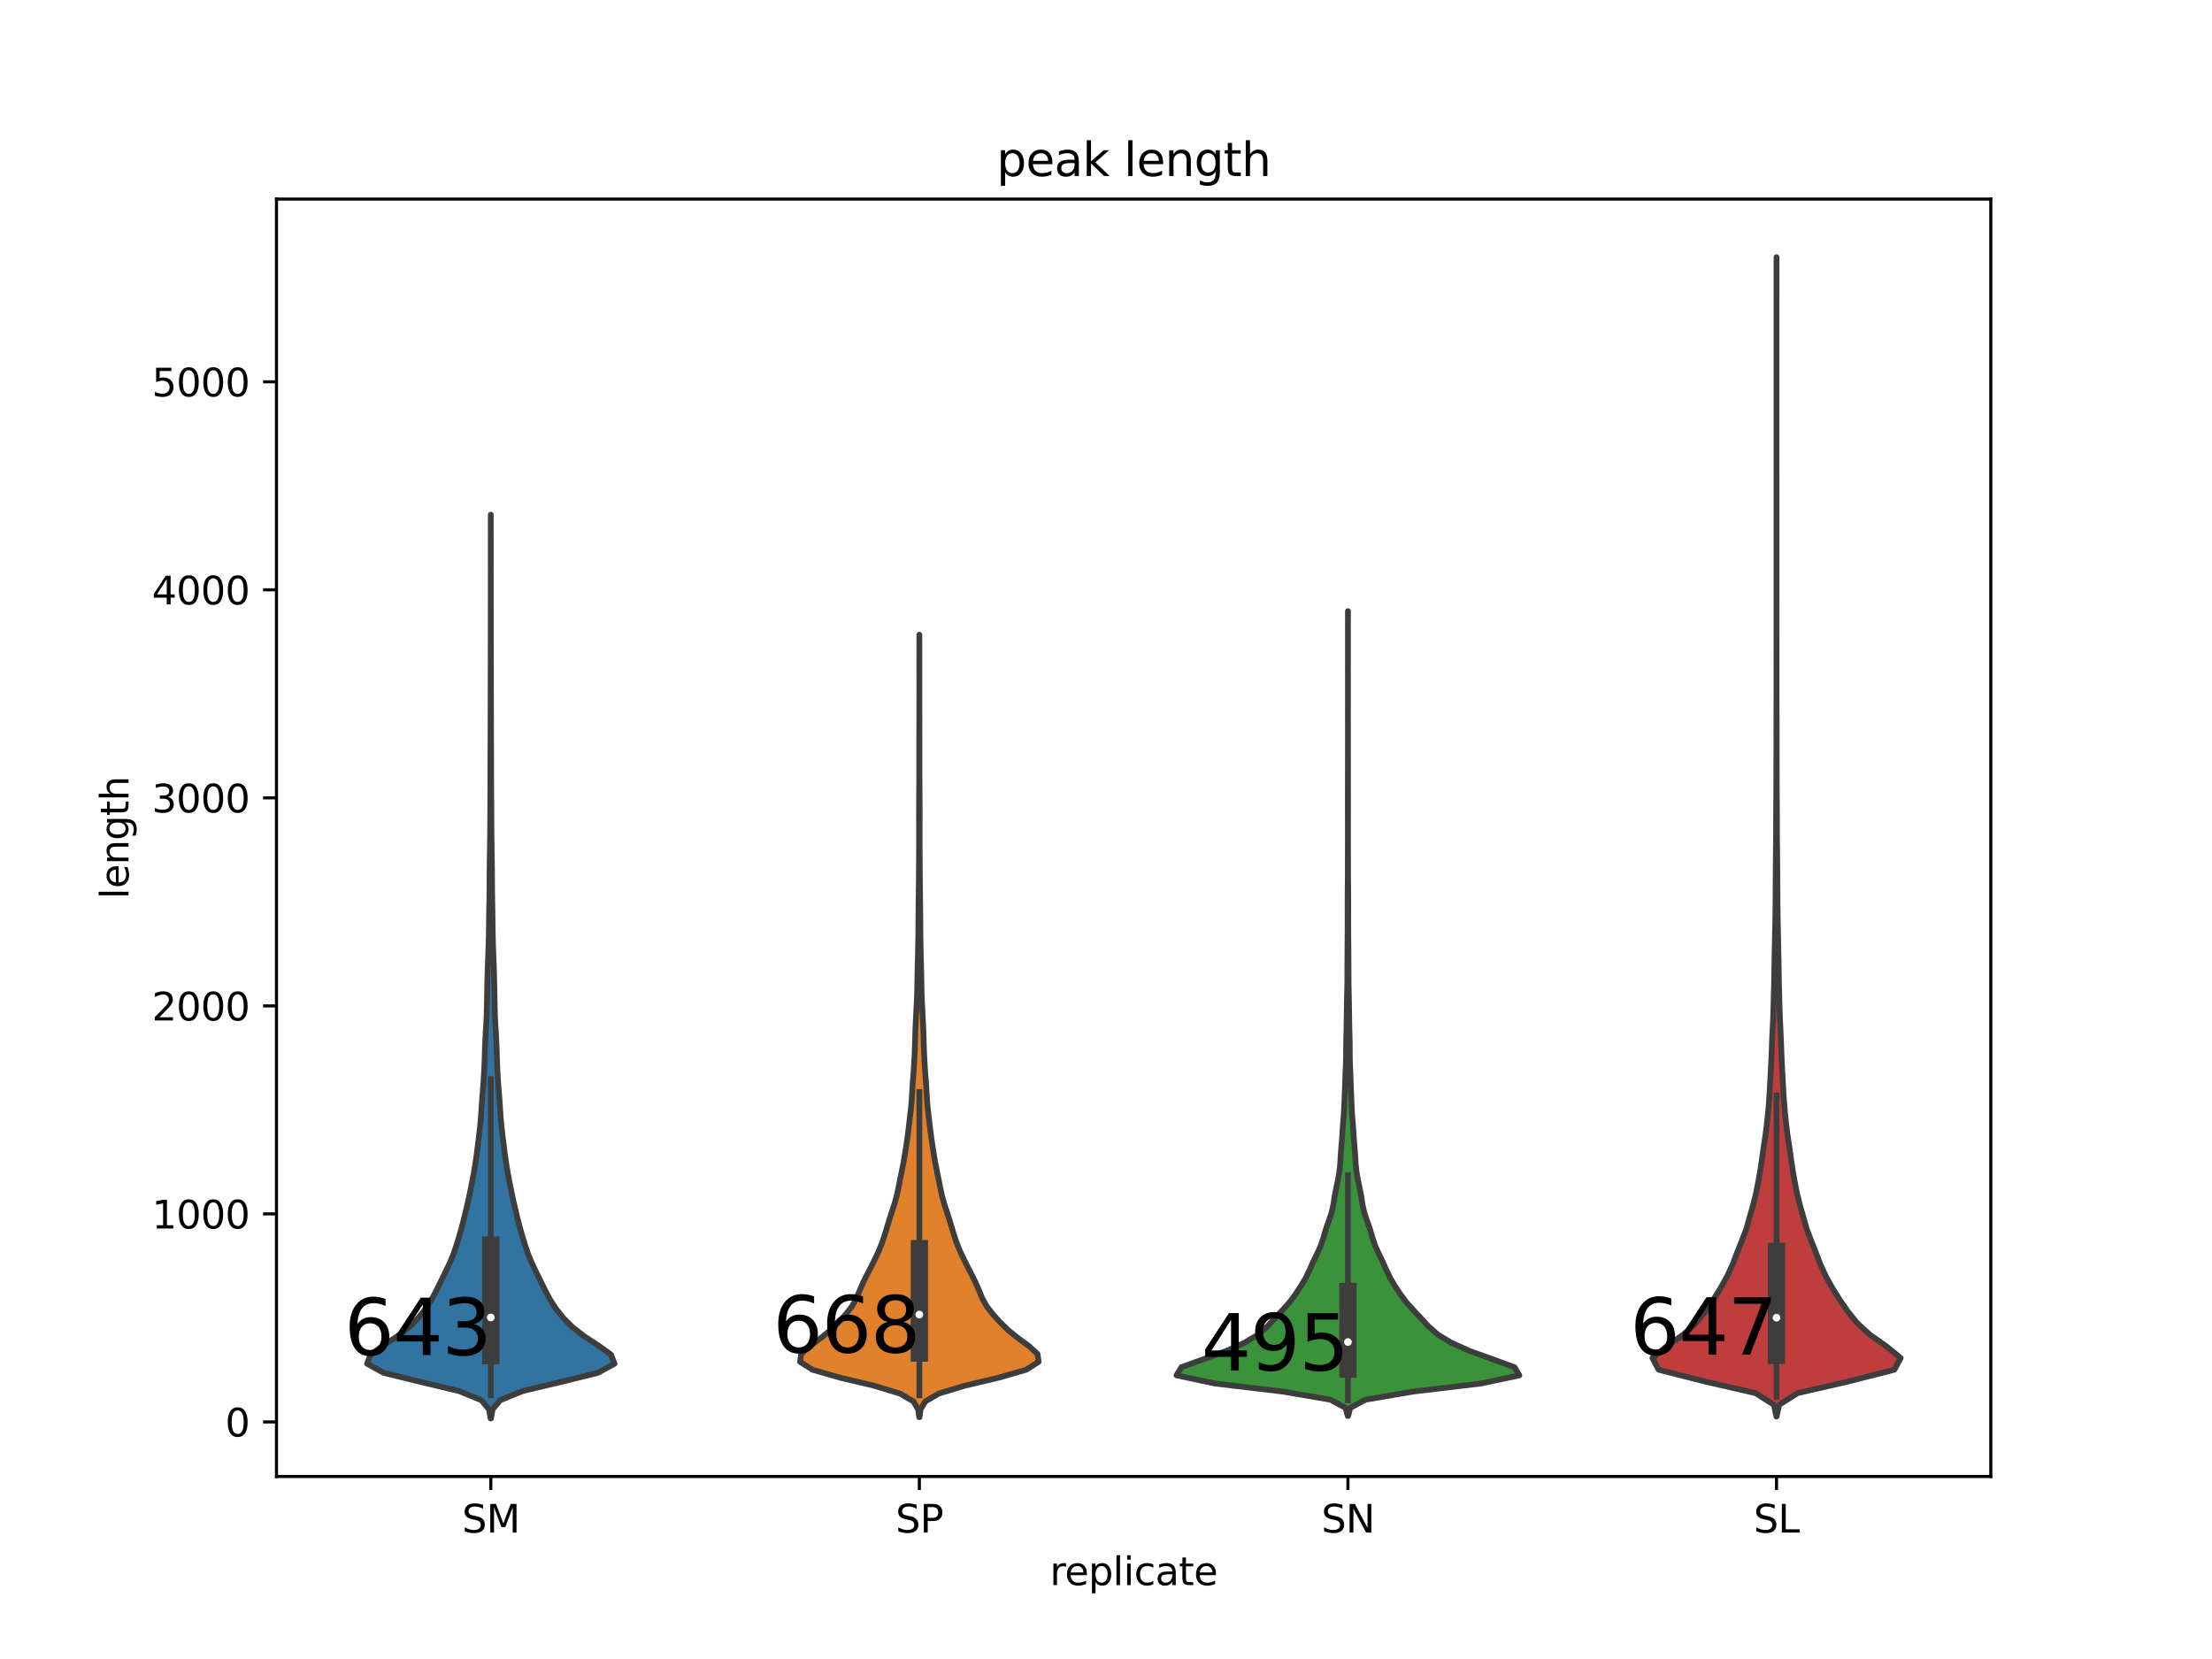 <?xml version="1.0" encoding="utf-8" standalone="no"?>
<!DOCTYPE svg PUBLIC "-//W3C//DTD SVG 1.1//EN"
  "http://www.w3.org/Graphics/SVG/1.1/DTD/svg11.dtd">
<svg xmlns:xlink="http://www.w3.org/1999/xlink" width="576pt" height="432pt" viewBox="0 0 576 432" xmlns="http://www.w3.org/2000/svg" version="1.1">
 <defs>
  <style type="text/css">*{stroke-linejoin: round; stroke-linecap: butt}</style>
 </defs>
 <g id="figure_1">
  <g id="patch_1">
   <path d="M 0 432 
L 576 432 
L 576 0 
L 0 0 
z
" style="fill: #ffffff"/>
  </g>
  <g id="axes_1">
   <g id="patch_2">
    <path d="M 72 384.48 
L 518.4 384.48 
L 518.4 51.84 
L 72 51.84 
z
" style="fill: #ffffff"/>
   </g>
   <g id="PolyCollection_1">
    <defs>
     <path id="mdbacc76f68" d="M 127.856 -62.64 
L 127.744 -62.64 
L 127.333 -65.017 
L 125.338 -67.394 
L 119.519 -69.772 
L 109.523 -72.149 
L 99.878 -74.526 
L 95.578 -76.903 
L 96.519 -79.28 
L 99.832 -81.657 
L 103.463 -84.035 
L 106.521 -86.412 
L 108.891 -88.789 
L 110.796 -91.166 
L 112.35 -93.543 
L 113.62 -95.92 
L 114.779 -98.298 
L 115.951 -100.675 
L 117.09 -103.052 
L 118.074 -105.429 
L 118.885 -107.806 
L 119.605 -110.183 
L 120.278 -112.561 
L 120.892 -114.938 
L 121.466 -117.315 
L 122.009 -119.692 
L 122.505 -122.069 
L 122.978 -124.447 
L 123.423 -126.824 
L 123.814 -129.201 
L 124.151 -131.578 
L 124.452 -133.955 
L 124.746 -136.332 
L 125.02 -138.71 
L 125.232 -141.087 
L 125.388 -143.464 
L 125.549 -145.841 
L 125.738 -148.218 
L 125.917 -150.595 
L 126.063 -152.973 
L 126.169 -155.35 
L 126.239 -157.727 
L 126.318 -160.104 
L 126.439 -162.481 
L 126.585 -164.858 
L 126.708 -167.236 
L 126.774 -169.613 
L 126.811 -171.99 
L 126.855 -174.367 
L 126.91 -176.744 
L 126.974 -179.121 
L 127.055 -181.499 
L 127.149 -183.876 
L 127.234 -186.253 
L 127.292 -188.63 
L 127.323 -191.007 
L 127.353 -193.385 
L 127.393 -195.762 
L 127.435 -198.139 
L 127.463 -200.516 
L 127.476 -202.893 
L 127.493 -205.27 
L 127.521 -207.648 
L 127.558 -210.025 
L 127.594 -212.402 
L 127.621 -214.779 
L 127.638 -217.156 
L 127.652 -219.533 
L 127.666 -221.911 
L 127.679 -224.288 
L 127.694 -226.665 
L 127.703 -229.042 
L 127.703 -231.419 
L 127.704 -233.796 
L 127.712 -236.174 
L 127.725 -238.551 
L 127.736 -240.928 
L 127.744 -243.305 
L 127.751 -245.682 
L 127.757 -248.059 
L 127.759 -250.437 
L 127.761 -252.814 
L 127.765 -255.191 
L 127.769 -257.568 
L 127.773 -259.945 
L 127.777 -262.323 
L 127.78 -264.7 
L 127.784 -267.077 
L 127.788 -269.454 
L 127.792 -271.831 
L 127.795 -274.208 
L 127.797 -276.586 
L 127.797 -278.963 
L 127.797 -281.34 
L 127.798 -283.717 
L 127.797 -286.094 
L 127.797 -288.471 
L 127.797 -290.849 
L 127.798 -293.226 
L 127.799 -295.603 
L 127.8 -297.98 
L 127.8 -297.98 
L 127.8 -297.98 
L 127.801 -295.603 
L 127.802 -293.226 
L 127.803 -290.849 
L 127.803 -288.471 
L 127.803 -286.094 
L 127.802 -283.717 
L 127.803 -281.34 
L 127.803 -278.963 
L 127.803 -276.586 
L 127.805 -274.208 
L 127.808 -271.831 
L 127.812 -269.454 
L 127.816 -267.077 
L 127.82 -264.7 
L 127.823 -262.323 
L 127.827 -259.945 
L 127.831 -257.568 
L 127.835 -255.191 
L 127.839 -252.814 
L 127.841 -250.437 
L 127.843 -248.059 
L 127.849 -245.682 
L 127.856 -243.305 
L 127.864 -240.928 
L 127.875 -238.551 
L 127.888 -236.174 
L 127.896 -233.796 
L 127.897 -231.419 
L 127.897 -229.042 
L 127.906 -226.665 
L 127.921 -224.288 
L 127.934 -221.911 
L 127.948 -219.533 
L 127.962 -217.156 
L 127.979 -214.779 
L 128.006 -212.402 
L 128.042 -210.025 
L 128.079 -207.648 
L 128.107 -205.27 
L 128.124 -202.893 
L 128.137 -200.516 
L 128.165 -198.139 
L 128.207 -195.762 
L 128.247 -193.385 
L 128.277 -191.007 
L 128.308 -188.63 
L 128.366 -186.253 
L 128.451 -183.876 
L 128.545 -181.499 
L 128.626 -179.121 
L 128.69 -176.744 
L 128.745 -174.367 
L 128.789 -171.99 
L 128.826 -169.613 
L 128.892 -167.236 
L 129.015 -164.858 
L 129.161 -162.481 
L 129.282 -160.104 
L 129.361 -157.727 
L 129.431 -155.35 
L 129.537 -152.973 
L 129.683 -150.595 
L 129.862 -148.218 
L 130.051 -145.841 
L 130.212 -143.464 
L 130.368 -141.087 
L 130.58 -138.71 
L 130.854 -136.332 
L 131.148 -133.955 
L 131.449 -131.578 
L 131.786 -129.201 
L 132.177 -126.824 
L 132.622 -124.447 
L 133.095 -122.069 
L 133.591 -119.692 
L 134.134 -117.315 
L 134.708 -114.938 
L 135.322 -112.561 
L 135.995 -110.183 
L 136.715 -107.806 
L 137.526 -105.429 
L 138.51 -103.052 
L 139.649 -100.675 
L 140.821 -98.298 
L 141.98 -95.92 
L 143.25 -93.543 
L 144.804 -91.166 
L 146.709 -88.789 
L 149.079 -86.412 
L 152.137 -84.035 
L 155.768 -81.657 
L 159.081 -79.28 
L 160.022 -76.903 
L 155.722 -74.526 
L 146.077 -72.149 
L 136.081 -69.772 
L 130.262 -67.394 
L 128.267 -65.017 
L 127.856 -62.64 
z
" style="stroke: #3d3d3d; stroke-width: 1.5"/>
    </defs>
    <g clip-path="url(#pb49b15c689)">
     <use xlink:href="#mdbacc76f68" x="0" y="432" style="fill: #3274a1; stroke: #3d3d3d; stroke-width: 1.5"/>
    </g>
   </g>
   <g id="PolyCollection_2">
    <defs>
     <path id="m1d2fe616e8" d="M 239.447 -62.973 
L 239.353 -62.973 
L 239.07 -65.031 
L 237.836 -67.089 
L 234.27 -69.147 
L 227.425 -71.205 
L 218.719 -73.263 
L 211.584 -75.321 
L 208.34 -77.379 
L 208.633 -79.437 
L 210.882 -81.495 
L 213.701 -83.553 
L 216.253 -85.611 
L 218.358 -87.669 
L 220.215 -89.727 
L 221.82 -91.785 
L 222.982 -93.843 
L 223.834 -95.901 
L 224.722 -97.959 
L 225.745 -100.017 
L 226.807 -102.075 
L 227.84 -104.133 
L 228.807 -106.191 
L 229.643 -108.249 
L 230.339 -110.307 
L 230.964 -112.366 
L 231.592 -114.424 
L 232.257 -116.482 
L 232.928 -118.54 
L 233.501 -120.598 
L 233.946 -122.656 
L 234.348 -124.714 
L 234.773 -126.772 
L 235.185 -128.83 
L 235.546 -130.888 
L 235.874 -132.946 
L 236.185 -135.004 
L 236.465 -137.062 
L 236.712 -139.12 
L 236.957 -141.178 
L 237.198 -143.236 
L 237.386 -145.294 
L 237.51 -147.352 
L 237.629 -149.41 
L 237.782 -151.468 
L 237.938 -153.526 
L 238.062 -155.584 
L 238.163 -157.642 
L 238.242 -159.7 
L 238.299 -161.758 
L 238.366 -163.816 
L 238.459 -165.874 
L 238.563 -167.932 
L 238.668 -169.99 
L 238.766 -172.048 
L 238.833 -174.106 
L 238.87 -176.164 
L 238.905 -178.222 
L 238.952 -180.28 
L 239.005 -182.338 
L 239.054 -184.396 
L 239.092 -186.454 
L 239.121 -188.512 
L 239.142 -190.57 
L 239.156 -192.628 
L 239.171 -194.686 
L 239.193 -196.744 
L 239.219 -198.802 
L 239.245 -200.86 
L 239.269 -202.918 
L 239.285 -204.976 
L 239.298 -207.034 
L 239.311 -209.092 
L 239.321 -211.15 
L 239.325 -213.208 
L 239.325 -215.266 
L 239.32 -217.324 
L 239.315 -219.382 
L 239.317 -221.44 
L 239.327 -223.498 
L 239.342 -225.556 
L 239.357 -227.614 
L 239.368 -229.672 
L 239.372 -231.73 
L 239.37 -233.788 
L 239.369 -235.846 
L 239.371 -237.904 
L 239.377 -239.962 
L 239.381 -242.02 
L 239.384 -244.078 
L 239.386 -246.136 
L 239.39 -248.195 
L 239.395 -250.253 
L 239.397 -252.311 
L 239.396 -254.369 
L 239.393 -256.427 
L 239.39 -258.485 
L 239.391 -260.543 
L 239.395 -262.601 
L 239.398 -264.659 
L 239.399 -266.717 
L 239.401 -266.717 
L 239.401 -266.717 
L 239.402 -264.659 
L 239.405 -262.601 
L 239.409 -260.543 
L 239.41 -258.485 
L 239.407 -256.427 
L 239.404 -254.369 
L 239.403 -252.311 
L 239.405 -250.253 
L 239.41 -248.195 
L 239.414 -246.136 
L 239.416 -244.078 
L 239.419 -242.02 
L 239.423 -239.962 
L 239.429 -237.904 
L 239.431 -235.846 
L 239.43 -233.788 
L 239.428 -231.73 
L 239.432 -229.672 
L 239.443 -227.614 
L 239.458 -225.556 
L 239.473 -223.498 
L 239.483 -221.44 
L 239.485 -219.382 
L 239.48 -217.324 
L 239.475 -215.266 
L 239.475 -213.208 
L 239.479 -211.15 
L 239.489 -209.092 
L 239.502 -207.034 
L 239.515 -204.976 
L 239.531 -202.918 
L 239.555 -200.86 
L 239.581 -198.802 
L 239.607 -196.744 
L 239.629 -194.686 
L 239.644 -192.628 
L 239.658 -190.57 
L 239.679 -188.512 
L 239.708 -186.454 
L 239.746 -184.396 
L 239.795 -182.338 
L 239.848 -180.28 
L 239.895 -178.222 
L 239.93 -176.164 
L 239.967 -174.106 
L 240.034 -172.048 
L 240.132 -169.99 
L 240.237 -167.932 
L 240.341 -165.874 
L 240.434 -163.816 
L 240.501 -161.758 
L 240.558 -159.7 
L 240.637 -157.642 
L 240.738 -155.584 
L 240.862 -153.526 
L 241.018 -151.468 
L 241.171 -149.41 
L 241.29 -147.352 
L 241.414 -145.294 
L 241.602 -143.236 
L 241.843 -141.178 
L 242.088 -139.12 
L 242.335 -137.062 
L 242.615 -135.004 
L 242.926 -132.946 
L 243.254 -130.888 
L 243.615 -128.83 
L 244.027 -126.772 
L 244.452 -124.714 
L 244.854 -122.656 
L 245.299 -120.598 
L 245.872 -118.54 
L 246.543 -116.482 
L 247.208 -114.424 
L 247.836 -112.366 
L 248.461 -110.307 
L 249.157 -108.249 
L 249.993 -106.191 
L 250.96 -104.133 
L 251.993 -102.075 
L 253.055 -100.017 
L 254.078 -97.959 
L 254.966 -95.901 
L 255.818 -93.843 
L 256.98 -91.785 
L 258.585 -89.727 
L 260.442 -87.669 
L 262.547 -85.611 
L 265.099 -83.553 
L 267.918 -81.495 
L 270.167 -79.437 
L 270.46 -77.379 
L 267.216 -75.321 
L 260.081 -73.263 
L 251.375 -71.205 
L 244.53 -69.147 
L 240.964 -67.089 
L 239.73 -65.031 
L 239.447 -62.973 
z
" style="stroke: #3d3d3d; stroke-width: 1.5"/>
    </defs>
    <g clip-path="url(#pb49b15c689)">
     <use xlink:href="#m1d2fe616e8" x="0" y="432" style="fill: #e1812c; stroke: #3d3d3d; stroke-width: 1.5"/>
    </g>
   </g>
   <g id="PolyCollection_3">
    <defs>
     <path id="m684b6611a1" d="M 351.039 -63.271 
L 350.961 -63.271 
L 350.391 -65.388 
L 346.483 -67.506 
L 334.109 -69.623 
L 316.348 -71.74 
L 306.36 -73.857 
L 307.614 -75.974 
L 313.443 -78.091 
L 319.296 -80.208 
L 324.031 -82.325 
L 327.54 -84.442 
L 329.974 -86.56 
L 331.926 -88.677 
L 333.909 -90.794 
L 335.811 -92.911 
L 337.377 -95.028 
L 338.77 -97.145 
L 340.03 -99.262 
L 341.036 -101.379 
L 341.978 -103.496 
L 343.011 -105.613 
L 343.955 -107.731 
L 344.659 -109.848 
L 345.267 -111.965 
L 346.006 -114.082 
L 346.738 -116.199 
L 347.198 -118.316 
L 347.526 -120.433 
L 347.942 -122.55 
L 348.39 -124.667 
L 348.758 -126.784 
L 348.986 -128.902 
L 349.1 -131.019 
L 349.259 -133.136 
L 349.444 -135.253 
L 349.573 -137.37 
L 349.727 -139.487 
L 349.907 -141.604 
L 350.02 -143.721 
L 350.105 -145.838 
L 350.196 -147.955 
L 350.275 -150.073 
L 350.346 -152.19 
L 350.44 -154.307 
L 350.509 -156.424 
L 350.521 -158.541 
L 350.539 -160.658 
L 350.59 -162.775 
L 350.641 -164.892 
L 350.672 -167.009 
L 350.7 -169.126 
L 350.736 -171.244 
L 350.781 -173.361 
L 350.83 -175.478 
L 350.845 -177.595 
L 350.846 -179.712 
L 350.861 -181.829 
L 350.871 -183.946 
L 350.887 -186.063 
L 350.908 -188.18 
L 350.921 -190.297 
L 350.924 -192.415 
L 350.918 -194.532 
L 350.916 -196.649 
L 350.922 -198.766 
L 350.939 -200.883 
L 350.962 -203 
L 350.973 -205.117 
L 350.972 -207.234 
L 350.975 -209.351 
L 350.983 -211.469 
L 350.985 -213.586 
L 350.986 -215.703 
L 350.985 -217.82 
L 350.98 -219.937 
L 350.978 -222.054 
L 350.978 -224.171 
L 350.984 -226.288 
L 350.989 -228.405 
L 350.991 -230.522 
L 350.994 -232.64 
L 350.997 -234.757 
L 350.997 -236.874 
L 350.997 -238.991 
L 350.999 -241.108 
L 350.998 -243.225 
L 350.997 -245.342 
L 350.998 -247.459 
L 351 -249.576 
L 351 -251.693 
L 350.999 -253.811 
L 350.998 -255.928 
L 350.997 -258.045 
L 350.999 -260.162 
L 351 -262.279 
L 351 -264.396 
L 350.998 -266.513 
L 350.997 -268.63 
L 350.998 -270.747 
L 351 -272.864 
L 351 -272.864 
L 351 -272.864 
L 351.002 -270.747 
L 351.003 -268.63 
L 351.002 -266.513 
L 351 -264.396 
L 351 -262.279 
L 351.001 -260.162 
L 351.003 -258.045 
L 351.002 -255.928 
L 351.001 -253.811 
L 351 -251.693 
L 351 -249.576 
L 351.002 -247.459 
L 351.003 -245.342 
L 351.002 -243.225 
L 351.001 -241.108 
L 351.003 -238.991 
L 351.003 -236.874 
L 351.003 -234.757 
L 351.006 -232.64 
L 351.009 -230.522 
L 351.011 -228.405 
L 351.016 -226.288 
L 351.022 -224.171 
L 351.022 -222.054 
L 351.02 -219.937 
L 351.015 -217.82 
L 351.014 -215.703 
L 351.015 -213.586 
L 351.017 -211.469 
L 351.025 -209.351 
L 351.028 -207.234 
L 351.027 -205.117 
L 351.038 -203 
L 351.061 -200.883 
L 351.078 -198.766 
L 351.084 -196.649 
L 351.082 -194.532 
L 351.076 -192.415 
L 351.079 -190.297 
L 351.092 -188.18 
L 351.113 -186.063 
L 351.129 -183.946 
L 351.139 -181.829 
L 351.154 -179.712 
L 351.155 -177.595 
L 351.17 -175.478 
L 351.219 -173.361 
L 351.264 -171.244 
L 351.3 -169.126 
L 351.328 -167.009 
L 351.359 -164.892 
L 351.41 -162.775 
L 351.461 -160.658 
L 351.479 -158.541 
L 351.491 -156.424 
L 351.56 -154.307 
L 351.654 -152.19 
L 351.725 -150.073 
L 351.804 -147.955 
L 351.895 -145.838 
L 351.98 -143.721 
L 352.093 -141.604 
L 352.273 -139.487 
L 352.427 -137.37 
L 352.556 -135.253 
L 352.741 -133.136 
L 352.9 -131.019 
L 353.014 -128.902 
L 353.242 -126.784 
L 353.61 -124.667 
L 354.058 -122.55 
L 354.474 -120.433 
L 354.802 -118.316 
L 355.262 -116.199 
L 355.994 -114.082 
L 356.733 -111.965 
L 357.341 -109.848 
L 358.045 -107.731 
L 358.989 -105.613 
L 360.022 -103.496 
L 360.964 -101.379 
L 361.97 -99.262 
L 363.23 -97.145 
L 364.623 -95.028 
L 366.189 -92.911 
L 368.091 -90.794 
L 370.074 -88.677 
L 372.026 -86.56 
L 374.46 -84.442 
L 377.969 -82.325 
L 382.704 -80.208 
L 388.557 -78.091 
L 394.386 -75.974 
L 395.64 -73.857 
L 385.652 -71.74 
L 367.891 -69.623 
L 355.517 -67.506 
L 351.609 -65.388 
L 351.039 -63.271 
z
" style="stroke: #3d3d3d; stroke-width: 1.5"/>
    </defs>
    <g clip-path="url(#pb49b15c689)">
     <use xlink:href="#m684b6611a1" x="0" y="432" style="fill: #3a923a; stroke: #3d3d3d; stroke-width: 1.5"/>
    </g>
   </g>
   <g id="PolyCollection_4">
    <defs>
     <path id="m62e5d8e5fe" d="M 462.631 -63.129 
L 462.569 -63.129 
L 461.942 -66.178 
L 457.134 -69.228 
L 443.884 -72.277 
L 431.91 -75.327 
L 430.278 -78.377 
L 433.989 -81.426 
L 438.323 -84.476 
L 441.646 -87.525 
L 444.091 -90.575 
L 446.191 -93.625 
L 448.089 -96.674 
L 449.782 -99.724 
L 451.187 -102.773 
L 452.338 -105.823 
L 453.551 -108.873 
L 454.721 -111.922 
L 455.578 -114.972 
L 456.451 -118.022 
L 457.225 -121.071 
L 457.826 -124.121 
L 458.374 -127.17 
L 458.815 -130.22 
L 459.245 -133.27 
L 459.712 -136.319 
L 460.093 -139.369 
L 460.412 -142.418 
L 460.667 -145.468 
L 460.852 -148.518 
L 461.013 -151.567 
L 461.178 -154.617 
L 461.321 -157.666 
L 461.429 -160.716 
L 461.564 -163.766 
L 461.714 -166.815 
L 461.809 -169.865 
L 461.89 -172.915 
L 461.974 -175.964 
L 462.019 -179.014 
L 462.065 -182.063 
L 462.136 -185.113 
L 462.189 -188.163 
L 462.262 -191.212 
L 462.312 -194.262 
L 462.344 -197.311 
L 462.362 -200.361 
L 462.38 -203.411 
L 462.407 -206.46 
L 462.431 -209.51 
L 462.466 -212.559 
L 462.486 -215.609 
L 462.481 -218.659 
L 462.502 -221.708 
L 462.532 -224.758 
L 462.542 -227.808 
L 462.546 -230.857 
L 462.558 -233.907 
L 462.566 -236.956 
L 462.566 -240.006 
L 462.565 -243.056 
L 462.571 -246.105 
L 462.584 -249.155 
L 462.587 -252.204 
L 462.586 -255.254 
L 462.586 -258.304 
L 462.585 -261.353 
L 462.588 -264.403 
L 462.59 -267.452 
L 462.59 -270.502 
L 462.591 -273.552 
L 462.595 -276.601 
L 462.597 -279.651 
L 462.598 -282.701 
L 462.599 -285.75 
L 462.599 -288.8 
L 462.596 -291.849 
L 462.597 -294.899 
L 462.599 -297.949 
L 462.599 -300.998 
L 462.598 -304.048 
L 462.599 -307.097 
L 462.6 -310.147 
L 462.6 -313.197 
L 462.6 -316.246 
L 462.6 -319.296 
L 462.6 -322.345 
L 462.6 -325.395 
L 462.6 -328.445 
L 462.6 -331.494 
L 462.6 -334.544 
L 462.6 -337.594 
L 462.6 -340.643 
L 462.6 -343.693 
L 462.6 -346.742 
L 462.6 -349.792 
L 462.6 -352.842 
L 462.599 -355.891 
L 462.598 -358.941 
L 462.599 -361.99 
L 462.6 -365.04 
L 462.6 -365.04 
L 462.6 -365.04 
L 462.601 -361.99 
L 462.602 -358.941 
L 462.601 -355.891 
L 462.6 -352.842 
L 462.6 -349.792 
L 462.6 -346.742 
L 462.6 -343.693 
L 462.6 -340.643 
L 462.6 -337.594 
L 462.6 -334.544 
L 462.6 -331.494 
L 462.6 -328.445 
L 462.6 -325.395 
L 462.6 -322.345 
L 462.6 -319.296 
L 462.6 -316.246 
L 462.6 -313.197 
L 462.6 -310.147 
L 462.601 -307.097 
L 462.602 -304.048 
L 462.601 -300.998 
L 462.601 -297.949 
L 462.603 -294.899 
L 462.604 -291.849 
L 462.601 -288.8 
L 462.601 -285.75 
L 462.602 -282.701 
L 462.603 -279.651 
L 462.605 -276.601 
L 462.609 -273.552 
L 462.61 -270.502 
L 462.61 -267.452 
L 462.612 -264.403 
L 462.615 -261.353 
L 462.614 -258.304 
L 462.614 -255.254 
L 462.613 -252.204 
L 462.616 -249.155 
L 462.629 -246.105 
L 462.635 -243.056 
L 462.634 -240.006 
L 462.634 -236.956 
L 462.642 -233.907 
L 462.654 -230.857 
L 462.658 -227.808 
L 462.668 -224.758 
L 462.698 -221.708 
L 462.719 -218.659 
L 462.714 -215.609 
L 462.734 -212.559 
L 462.769 -209.51 
L 462.793 -206.46 
L 462.82 -203.411 
L 462.838 -200.361 
L 462.856 -197.311 
L 462.888 -194.262 
L 462.938 -191.212 
L 463.011 -188.163 
L 463.064 -185.113 
L 463.135 -182.063 
L 463.181 -179.014 
L 463.226 -175.964 
L 463.31 -172.915 
L 463.391 -169.865 
L 463.486 -166.815 
L 463.636 -163.766 
L 463.771 -160.716 
L 463.879 -157.666 
L 464.022 -154.617 
L 464.187 -151.567 
L 464.348 -148.518 
L 464.533 -145.468 
L 464.788 -142.418 
L 465.107 -139.369 
L 465.488 -136.319 
L 465.955 -133.27 
L 466.385 -130.22 
L 466.826 -127.17 
L 467.374 -124.121 
L 467.975 -121.071 
L 468.749 -118.022 
L 469.622 -114.972 
L 470.479 -111.922 
L 471.649 -108.873 
L 472.862 -105.823 
L 474.013 -102.773 
L 475.418 -99.724 
L 477.111 -96.674 
L 479.009 -93.625 
L 481.109 -90.575 
L 483.554 -87.525 
L 486.877 -84.476 
L 491.211 -81.426 
L 494.922 -78.377 
L 493.29 -75.327 
L 481.316 -72.277 
L 468.066 -69.228 
L 463.258 -66.178 
L 462.631 -63.129 
z
" style="stroke: #3d3d3d; stroke-width: 1.5"/>
    </defs>
    <g clip-path="url(#pb49b15c689)">
     <use xlink:href="#m62e5d8e5fe" x="0" y="432" style="fill: #c03d3e; stroke: #3d3d3d; stroke-width: 1.5"/>
    </g>
   </g>
   <g id="matplotlib.axis_1">
    <g id="xtick_1">
     <g id="line2d_1">
      <defs>
       <path id="m138ce402bf" d="M 0 0 
L 0 3.5 
" style="stroke: #000000; stroke-width: 0.8"/>
      </defs>
      <g>
       <use xlink:href="#m138ce402bf" x="127.8" y="384.48" style="stroke: #000000; stroke-width: 0.8"/>
      </g>
     </g>
     <g id="text_1">
      <!-- SM -->
      <g transform="translate(120.312 399.078)scale(0.1 -0.1)">
       <defs>
        <path id="DejaVuSans-53" d="M 3425 4513 
L 3425 3897 
Q 3066 4069 2747 4153 
Q 2428 4238 2131 4238 
Q 1616 4238 1336 4038 
Q 1056 3838 1056 3469 
Q 1056 3159 1242 3001 
Q 1428 2844 1947 2747 
L 2328 2669 
Q 3034 2534 3370 2195 
Q 3706 1856 3706 1288 
Q 3706 609 3251 259 
Q 2797 -91 1919 -91 
Q 1588 -91 1214 -16 
Q 841 59 441 206 
L 441 856 
Q 825 641 1194 531 
Q 1563 422 1919 422 
Q 2459 422 2753 634 
Q 3047 847 3047 1241 
Q 3047 1584 2836 1778 
Q 2625 1972 2144 2069 
L 1759 2144 
Q 1053 2284 737 2584 
Q 422 2884 422 3419 
Q 422 4038 858 4394 
Q 1294 4750 2059 4750 
Q 2388 4750 2728 4690 
Q 3069 4631 3425 4513 
z
" transform="scale(0.016)"/>
        <path id="DejaVuSans-4d" d="M 628 4666 
L 1569 4666 
L 2759 1491 
L 3956 4666 
L 4897 4666 
L 4897 0 
L 4281 0 
L 4281 4097 
L 3078 897 
L 2444 897 
L 1241 4097 
L 1241 0 
L 628 0 
L 628 4666 
z
" transform="scale(0.016)"/>
       </defs>
       <use xlink:href="#DejaVuSans-53"/>
       <use xlink:href="#DejaVuSans-4d" x="63.477"/>
      </g>
     </g>
    </g>
    <g id="xtick_2">
     <g id="line2d_2">
      <g>
       <use xlink:href="#m138ce402bf" x="239.4" y="384.48" style="stroke: #000000; stroke-width: 0.8"/>
      </g>
     </g>
     <g id="text_2">
      <!-- SP -->
      <g transform="translate(233.211 399.078)scale(0.1 -0.1)">
       <defs>
        <path id="DejaVuSans-50" d="M 1259 4147 
L 1259 2394 
L 2053 2394 
Q 2494 2394 2734 2622 
Q 2975 2850 2975 3272 
Q 2975 3691 2734 3919 
Q 2494 4147 2053 4147 
L 1259 4147 
z
M 628 4666 
L 2053 4666 
Q 2838 4666 3239 4311 
Q 3641 3956 3641 3272 
Q 3641 2581 3239 2228 
Q 2838 1875 2053 1875 
L 1259 1875 
L 1259 0 
L 628 0 
L 628 4666 
z
" transform="scale(0.016)"/>
       </defs>
       <use xlink:href="#DejaVuSans-53"/>
       <use xlink:href="#DejaVuSans-50" x="63.477"/>
      </g>
     </g>
    </g>
    <g id="xtick_3">
     <g id="line2d_3">
      <g>
       <use xlink:href="#m138ce402bf" x="351" y="384.48" style="stroke: #000000; stroke-width: 0.8"/>
      </g>
     </g>
     <g id="text_3">
      <!-- SN -->
      <g transform="translate(344.085 399.078)scale(0.1 -0.1)">
       <defs>
        <path id="DejaVuSans-4e" d="M 628 4666 
L 1478 4666 
L 3547 763 
L 3547 4666 
L 4159 4666 
L 4159 0 
L 3309 0 
L 1241 3903 
L 1241 0 
L 628 0 
L 628 4666 
z
" transform="scale(0.016)"/>
       </defs>
       <use xlink:href="#DejaVuSans-53"/>
       <use xlink:href="#DejaVuSans-4e" x="63.477"/>
      </g>
     </g>
    </g>
    <g id="xtick_4">
     <g id="line2d_4">
      <g>
       <use xlink:href="#m138ce402bf" x="462.6" y="384.48" style="stroke: #000000; stroke-width: 0.8"/>
      </g>
     </g>
     <g id="text_4">
      <!-- SL -->
      <g transform="translate(456.64 399.078)scale(0.1 -0.1)">
       <defs>
        <path id="DejaVuSans-4c" d="M 628 4666 
L 1259 4666 
L 1259 531 
L 3531 531 
L 3531 0 
L 628 0 
L 628 4666 
z
" transform="scale(0.016)"/>
       </defs>
       <use xlink:href="#DejaVuSans-53"/>
       <use xlink:href="#DejaVuSans-4c" x="63.477"/>
      </g>
     </g>
    </g>
    <g id="text_5">
     <!-- replicate -->
     <g transform="translate(273.378 412.757)scale(0.1 -0.1)">
      <defs>
       <path id="DejaVuSans-72" d="M 2631 2963 
Q 2534 3019 2420 3045 
Q 2306 3072 2169 3072 
Q 1681 3072 1420 2755 
Q 1159 2438 1159 1844 
L 1159 0 
L 581 0 
L 581 3500 
L 1159 3500 
L 1159 2956 
Q 1341 3275 1631 3429 
Q 1922 3584 2338 3584 
Q 2397 3584 2469 3576 
Q 2541 3569 2628 3553 
L 2631 2963 
z
" transform="scale(0.016)"/>
       <path id="DejaVuSans-65" d="M 3597 1894 
L 3597 1613 
L 953 1613 
Q 991 1019 1311 708 
Q 1631 397 2203 397 
Q 2534 397 2845 478 
Q 3156 559 3463 722 
L 3463 178 
Q 3153 47 2828 -22 
Q 2503 -91 2169 -91 
Q 1331 -91 842 396 
Q 353 884 353 1716 
Q 353 2575 817 3079 
Q 1281 3584 2069 3584 
Q 2775 3584 3186 3129 
Q 3597 2675 3597 1894 
z
M 3022 2063 
Q 3016 2534 2758 2815 
Q 2500 3097 2075 3097 
Q 1594 3097 1305 2825 
Q 1016 2553 972 2059 
L 3022 2063 
z
" transform="scale(0.016)"/>
       <path id="DejaVuSans-70" d="M 1159 525 
L 1159 -1331 
L 581 -1331 
L 581 3500 
L 1159 3500 
L 1159 2969 
Q 1341 3281 1617 3432 
Q 1894 3584 2278 3584 
Q 2916 3584 3314 3078 
Q 3713 2572 3713 1747 
Q 3713 922 3314 415 
Q 2916 -91 2278 -91 
Q 1894 -91 1617 61 
Q 1341 213 1159 525 
z
M 3116 1747 
Q 3116 2381 2855 2742 
Q 2594 3103 2138 3103 
Q 1681 3103 1420 2742 
Q 1159 2381 1159 1747 
Q 1159 1113 1420 752 
Q 1681 391 2138 391 
Q 2594 391 2855 752 
Q 3116 1113 3116 1747 
z
" transform="scale(0.016)"/>
       <path id="DejaVuSans-6c" d="M 603 4863 
L 1178 4863 
L 1178 0 
L 603 0 
L 603 4863 
z
" transform="scale(0.016)"/>
       <path id="DejaVuSans-69" d="M 603 3500 
L 1178 3500 
L 1178 0 
L 603 0 
L 603 3500 
z
M 603 4863 
L 1178 4863 
L 1178 4134 
L 603 4134 
L 603 4863 
z
" transform="scale(0.016)"/>
       <path id="DejaVuSans-63" d="M 3122 3366 
L 3122 2828 
Q 2878 2963 2633 3030 
Q 2388 3097 2138 3097 
Q 1578 3097 1268 2742 
Q 959 2388 959 1747 
Q 959 1106 1268 751 
Q 1578 397 2138 397 
Q 2388 397 2633 464 
Q 2878 531 3122 666 
L 3122 134 
Q 2881 22 2623 -34 
Q 2366 -91 2075 -91 
Q 1284 -91 818 406 
Q 353 903 353 1747 
Q 353 2603 823 3093 
Q 1294 3584 2113 3584 
Q 2378 3584 2631 3529 
Q 2884 3475 3122 3366 
z
" transform="scale(0.016)"/>
       <path id="DejaVuSans-61" d="M 2194 1759 
Q 1497 1759 1228 1600 
Q 959 1441 959 1056 
Q 959 750 1161 570 
Q 1363 391 1709 391 
Q 2188 391 2477 730 
Q 2766 1069 2766 1631 
L 2766 1759 
L 2194 1759 
z
M 3341 1997 
L 3341 0 
L 2766 0 
L 2766 531 
Q 2569 213 2275 61 
Q 1981 -91 1556 -91 
Q 1019 -91 701 211 
Q 384 513 384 1019 
Q 384 1609 779 1909 
Q 1175 2209 1959 2209 
L 2766 2209 
L 2766 2266 
Q 2766 2663 2505 2880 
Q 2244 3097 1772 3097 
Q 1472 3097 1187 3025 
Q 903 2953 641 2809 
L 641 3341 
Q 956 3463 1253 3523 
Q 1550 3584 1831 3584 
Q 2591 3584 2966 3190 
Q 3341 2797 3341 1997 
z
" transform="scale(0.016)"/>
       <path id="DejaVuSans-74" d="M 1172 4494 
L 1172 3500 
L 2356 3500 
L 2356 3053 
L 1172 3053 
L 1172 1153 
Q 1172 725 1289 603 
Q 1406 481 1766 481 
L 2356 481 
L 2356 0 
L 1766 0 
Q 1100 0 847 248 
Q 594 497 594 1153 
L 594 3053 
L 172 3053 
L 172 3500 
L 594 3500 
L 594 4494 
L 1172 4494 
z
" transform="scale(0.016)"/>
      </defs>
      <use xlink:href="#DejaVuSans-72"/>
      <use xlink:href="#DejaVuSans-65" x="38.863"/>
      <use xlink:href="#DejaVuSans-70" x="100.387"/>
      <use xlink:href="#DejaVuSans-6c" x="163.863"/>
      <use xlink:href="#DejaVuSans-69" x="191.646"/>
      <use xlink:href="#DejaVuSans-63" x="219.43"/>
      <use xlink:href="#DejaVuSans-61" x="274.41"/>
      <use xlink:href="#DejaVuSans-74" x="335.689"/>
      <use xlink:href="#DejaVuSans-65" x="374.898"/>
     </g>
    </g>
   </g>
   <g id="matplotlib.axis_2">
    <g id="ytick_1">
     <g id="line2d_5">
      <defs>
       <path id="m9adbef4ddc" d="M 0 0 
L -3.5 0 
" style="stroke: #000000; stroke-width: 0.8"/>
      </defs>
      <g>
       <use xlink:href="#m9adbef4ddc" x="72" y="370.265" style="stroke: #000000; stroke-width: 0.8"/>
      </g>
     </g>
     <g id="text_6">
      <!-- 0 -->
      <g transform="translate(58.638 374.065)scale(0.1 -0.1)">
       <defs>
        <path id="DejaVuSans-30" d="M 2034 4250 
Q 1547 4250 1301 3770 
Q 1056 3291 1056 2328 
Q 1056 1369 1301 889 
Q 1547 409 2034 409 
Q 2525 409 2770 889 
Q 3016 1369 3016 2328 
Q 3016 3291 2770 3770 
Q 2525 4250 2034 4250 
z
M 2034 4750 
Q 2819 4750 3233 4129 
Q 3647 3509 3647 2328 
Q 3647 1150 3233 529 
Q 2819 -91 2034 -91 
Q 1250 -91 836 529 
Q 422 1150 422 2328 
Q 422 3509 836 4129 
Q 1250 4750 2034 4750 
z
" transform="scale(0.016)"/>
       </defs>
       <use xlink:href="#DejaVuSans-30"/>
      </g>
     </g>
    </g>
    <g id="ytick_2">
     <g id="line2d_6">
      <g>
       <use xlink:href="#m9adbef4ddc" x="72" y="316.097" style="stroke: #000000; stroke-width: 0.8"/>
      </g>
     </g>
     <g id="text_7">
      <!-- 1000 -->
      <g transform="translate(39.55 319.896)scale(0.1 -0.1)">
       <defs>
        <path id="DejaVuSans-31" d="M 794 531 
L 1825 531 
L 1825 4091 
L 703 3866 
L 703 4441 
L 1819 4666 
L 2450 4666 
L 2450 531 
L 3481 531 
L 3481 0 
L 794 0 
L 794 531 
z
" transform="scale(0.016)"/>
       </defs>
       <use xlink:href="#DejaVuSans-31"/>
       <use xlink:href="#DejaVuSans-30" x="63.623"/>
       <use xlink:href="#DejaVuSans-30" x="127.246"/>
       <use xlink:href="#DejaVuSans-30" x="190.869"/>
      </g>
     </g>
    </g>
    <g id="ytick_3">
     <g id="line2d_7">
      <g>
       <use xlink:href="#m9adbef4ddc" x="72" y="261.928" style="stroke: #000000; stroke-width: 0.8"/>
      </g>
     </g>
     <g id="text_8">
      <!-- 2000 -->
      <g transform="translate(39.55 265.727)scale(0.1 -0.1)">
       <defs>
        <path id="DejaVuSans-32" d="M 1228 531 
L 3431 531 
L 3431 0 
L 469 0 
L 469 531 
Q 828 903 1448 1529 
Q 2069 2156 2228 2338 
Q 2531 2678 2651 2914 
Q 2772 3150 2772 3378 
Q 2772 3750 2511 3984 
Q 2250 4219 1831 4219 
Q 1534 4219 1204 4116 
Q 875 4013 500 3803 
L 500 4441 
Q 881 4594 1212 4672 
Q 1544 4750 1819 4750 
Q 2544 4750 2975 4387 
Q 3406 4025 3406 3419 
Q 3406 3131 3298 2873 
Q 3191 2616 2906 2266 
Q 2828 2175 2409 1742 
Q 1991 1309 1228 531 
z
" transform="scale(0.016)"/>
       </defs>
       <use xlink:href="#DejaVuSans-32"/>
       <use xlink:href="#DejaVuSans-30" x="63.623"/>
       <use xlink:href="#DejaVuSans-30" x="127.246"/>
       <use xlink:href="#DejaVuSans-30" x="190.869"/>
      </g>
     </g>
    </g>
    <g id="ytick_4">
     <g id="line2d_8">
      <g>
       <use xlink:href="#m9adbef4ddc" x="72" y="207.759" style="stroke: #000000; stroke-width: 0.8"/>
      </g>
     </g>
     <g id="text_9">
      <!-- 3000 -->
      <g transform="translate(39.55 211.558)scale(0.1 -0.1)">
       <defs>
        <path id="DejaVuSans-33" d="M 2597 2516 
Q 3050 2419 3304 2112 
Q 3559 1806 3559 1356 
Q 3559 666 3084 287 
Q 2609 -91 1734 -91 
Q 1441 -91 1130 -33 
Q 819 25 488 141 
L 488 750 
Q 750 597 1062 519 
Q 1375 441 1716 441 
Q 2309 441 2620 675 
Q 2931 909 2931 1356 
Q 2931 1769 2642 2001 
Q 2353 2234 1838 2234 
L 1294 2234 
L 1294 2753 
L 1863 2753 
Q 2328 2753 2575 2939 
Q 2822 3125 2822 3475 
Q 2822 3834 2567 4026 
Q 2313 4219 1838 4219 
Q 1578 4219 1281 4162 
Q 984 4106 628 3988 
L 628 4550 
Q 988 4650 1302 4700 
Q 1616 4750 1894 4750 
Q 2613 4750 3031 4423 
Q 3450 4097 3450 3541 
Q 3450 3153 3228 2886 
Q 3006 2619 2597 2516 
z
" transform="scale(0.016)"/>
       </defs>
       <use xlink:href="#DejaVuSans-33"/>
       <use xlink:href="#DejaVuSans-30" x="63.623"/>
       <use xlink:href="#DejaVuSans-30" x="127.246"/>
       <use xlink:href="#DejaVuSans-30" x="190.869"/>
      </g>
     </g>
    </g>
    <g id="ytick_5">
     <g id="line2d_9">
      <g>
       <use xlink:href="#m9adbef4ddc" x="72" y="153.59" style="stroke: #000000; stroke-width: 0.8"/>
      </g>
     </g>
     <g id="text_10">
      <!-- 4000 -->
      <g transform="translate(39.55 157.39)scale(0.1 -0.1)">
       <defs>
        <path id="DejaVuSans-34" d="M 2419 4116 
L 825 1625 
L 2419 1625 
L 2419 4116 
z
M 2253 4666 
L 3047 4666 
L 3047 1625 
L 3713 1625 
L 3713 1100 
L 3047 1100 
L 3047 0 
L 2419 0 
L 2419 1100 
L 313 1100 
L 313 1709 
L 2253 4666 
z
" transform="scale(0.016)"/>
       </defs>
       <use xlink:href="#DejaVuSans-34"/>
       <use xlink:href="#DejaVuSans-30" x="63.623"/>
       <use xlink:href="#DejaVuSans-30" x="127.246"/>
       <use xlink:href="#DejaVuSans-30" x="190.869"/>
      </g>
     </g>
    </g>
    <g id="ytick_6">
     <g id="line2d_10">
      <g>
       <use xlink:href="#m9adbef4ddc" x="72" y="99.422" style="stroke: #000000; stroke-width: 0.8"/>
      </g>
     </g>
     <g id="text_11">
      <!-- 5000 -->
      <g transform="translate(39.55 103.221)scale(0.1 -0.1)">
       <defs>
        <path id="DejaVuSans-35" d="M 691 4666 
L 3169 4666 
L 3169 4134 
L 1269 4134 
L 1269 2991 
Q 1406 3038 1543 3061 
Q 1681 3084 1819 3084 
Q 2600 3084 3056 2656 
Q 3513 2228 3513 1497 
Q 3513 744 3044 326 
Q 2575 -91 1722 -91 
Q 1428 -91 1123 -41 
Q 819 9 494 109 
L 494 744 
Q 775 591 1075 516 
Q 1375 441 1709 441 
Q 2250 441 2565 725 
Q 2881 1009 2881 1497 
Q 2881 1984 2565 2268 
Q 2250 2553 1709 2553 
Q 1456 2553 1204 2497 
Q 953 2441 691 2322 
L 691 4666 
z
" transform="scale(0.016)"/>
       </defs>
       <use xlink:href="#DejaVuSans-35"/>
       <use xlink:href="#DejaVuSans-30" x="63.623"/>
       <use xlink:href="#DejaVuSans-30" x="127.246"/>
       <use xlink:href="#DejaVuSans-30" x="190.869"/>
      </g>
     </g>
    </g>
    <g id="text_12">
     <!-- length -->
     <g transform="translate(33.47 234.097)rotate(-90)scale(0.1 -0.1)">
      <defs>
       <path id="DejaVuSans-6e" d="M 3513 2113 
L 3513 0 
L 2938 0 
L 2938 2094 
Q 2938 2591 2744 2837 
Q 2550 3084 2163 3084 
Q 1697 3084 1428 2787 
Q 1159 2491 1159 1978 
L 1159 0 
L 581 0 
L 581 3500 
L 1159 3500 
L 1159 2956 
Q 1366 3272 1645 3428 
Q 1925 3584 2291 3584 
Q 2894 3584 3203 3211 
Q 3513 2838 3513 2113 
z
" transform="scale(0.016)"/>
       <path id="DejaVuSans-67" d="M 2906 1791 
Q 2906 2416 2648 2759 
Q 2391 3103 1925 3103 
Q 1463 3103 1205 2759 
Q 947 2416 947 1791 
Q 947 1169 1205 825 
Q 1463 481 1925 481 
Q 2391 481 2648 825 
Q 2906 1169 2906 1791 
z
M 3481 434 
Q 3481 -459 3084 -895 
Q 2688 -1331 1869 -1331 
Q 1566 -1331 1297 -1286 
Q 1028 -1241 775 -1147 
L 775 -588 
Q 1028 -725 1275 -790 
Q 1522 -856 1778 -856 
Q 2344 -856 2625 -561 
Q 2906 -266 2906 331 
L 2906 616 
Q 2728 306 2450 153 
Q 2172 0 1784 0 
Q 1141 0 747 490 
Q 353 981 353 1791 
Q 353 2603 747 3093 
Q 1141 3584 1784 3584 
Q 2172 3584 2450 3431 
Q 2728 3278 2906 2969 
L 2906 3500 
L 3481 3500 
L 3481 434 
z
" transform="scale(0.016)"/>
       <path id="DejaVuSans-68" d="M 3513 2113 
L 3513 0 
L 2938 0 
L 2938 2094 
Q 2938 2591 2744 2837 
Q 2550 3084 2163 3084 
Q 1697 3084 1428 2787 
Q 1159 2491 1159 1978 
L 1159 0 
L 581 0 
L 581 4863 
L 1159 4863 
L 1159 2956 
Q 1366 3272 1645 3428 
Q 1925 3584 2291 3584 
Q 2894 3584 3203 3211 
Q 3513 2838 3513 2113 
z
" transform="scale(0.016)"/>
      </defs>
      <use xlink:href="#DejaVuSans-6c"/>
      <use xlink:href="#DejaVuSans-65" x="27.783"/>
      <use xlink:href="#DejaVuSans-6e" x="89.307"/>
      <use xlink:href="#DejaVuSans-67" x="152.686"/>
      <use xlink:href="#DejaVuSans-74" x="216.162"/>
      <use xlink:href="#DejaVuSans-68" x="255.371"/>
     </g>
    </g>
   </g>
   <g id="line2d_11">
    <path d="M 127.8 363.332 
L 127.8 280.995 
" clip-path="url(#pb49b15c689)" style="fill: none; stroke: #3d3d3d; stroke-width: 1.5; stroke-linecap: square"/>
   </g>
   <g id="line2d_12">
    <path d="M 127.8 353.04 
L 127.8 324.222 
" clip-path="url(#pb49b15c689)" style="fill: none; stroke: #3d3d3d; stroke-width: 4.5; stroke-linecap: square"/>
   </g>
   <g id="line2d_13">
    <path d="M 239.4 363.332 
L 239.4 284.354 
" clip-path="url(#pb49b15c689)" style="fill: none; stroke: #3d3d3d; stroke-width: 1.5; stroke-linecap: square"/>
   </g>
   <g id="line2d_14">
    <path d="M 239.4 352.335 
L 239.4 325.143 
" clip-path="url(#pb49b15c689)" style="fill: none; stroke: #3d3d3d; stroke-width: 4.5; stroke-linecap: square"/>
   </g>
   <g id="line2d_15">
    <path d="M 351 364.632 
L 351 306.021 
" clip-path="url(#pb49b15c689)" style="fill: none; stroke: #3d3d3d; stroke-width: 1.5; stroke-linecap: square"/>
   </g>
   <g id="line2d_16">
    <path d="M 351 356.506 
L 351 336.302 
" clip-path="url(#pb49b15c689)" style="fill: none; stroke: #3d3d3d; stroke-width: 4.5; stroke-linecap: square"/>
   </g>
   <g id="line2d_17">
    <path d="M 462.6 363.711 
L 462.6 285.22 
" clip-path="url(#pb49b15c689)" style="fill: none; stroke: #3d3d3d; stroke-width: 1.5; stroke-linecap: square"/>
   </g>
   <g id="line2d_18">
    <path d="M 462.6 352.931 
L 462.6 325.847 
" clip-path="url(#pb49b15c689)" style="fill: none; stroke: #3d3d3d; stroke-width: 4.5; stroke-linecap: square"/>
   </g>
   <g id="patch_3">
    <path d="M 72 384.48 
L 72 51.84 
" style="fill: none; stroke: #000000; stroke-width: 0.8; stroke-linejoin: miter; stroke-linecap: square"/>
   </g>
   <g id="patch_4">
    <path d="M 518.4 384.48 
L 518.4 51.84 
" style="fill: none; stroke: #000000; stroke-width: 0.8; stroke-linejoin: miter; stroke-linecap: square"/>
   </g>
   <g id="patch_5">
    <path d="M 72 384.48 
L 518.4 384.48 
" style="fill: none; stroke: #000000; stroke-width: 0.8; stroke-linejoin: miter; stroke-linecap: square"/>
   </g>
   <g id="patch_6">
    <path d="M 72 51.84 
L 518.4 51.84 
" style="fill: none; stroke: #000000; stroke-width: 0.8; stroke-linejoin: miter; stroke-linecap: square"/>
   </g>
   <g id="PathCollection_1">
    <defs>
     <path id="mc2c5f07ff1" d="M 0 1.5 
C 0.398 1.5 0.779 1.342 1.061 1.061 
C 1.342 0.779 1.5 0.398 1.5 0 
C 1.5 -0.398 1.342 -0.779 1.061 -1.061 
C 0.779 -1.342 0.398 -1.5 0 -1.5 
C -0.398 -1.5 -0.779 -1.342 -1.061 -1.061 
C -1.342 -0.779 -1.5 -0.398 -1.5 0 
C -1.5 0.398 -1.342 0.779 -1.061 1.061 
C -0.779 1.342 -0.398 1.5 0 1.5 
z
" style="stroke: #3d3d3d"/>
    </defs>
    <g clip-path="url(#pb49b15c689)">
     <use xlink:href="#mc2c5f07ff1" x="127.8" y="343.073" style="fill: #ffffff; stroke: #3d3d3d"/>
    </g>
   </g>
   <g id="PathCollection_2">
    <g clip-path="url(#pb49b15c689)">
     <use xlink:href="#mc2c5f07ff1" x="239.4" y="342.314" style="fill: #ffffff; stroke: #3d3d3d"/>
    </g>
   </g>
   <g id="PathCollection_3">
    <g clip-path="url(#pb49b15c689)">
     <use xlink:href="#mc2c5f07ff1" x="351" y="349.465" style="fill: #ffffff; stroke: #3d3d3d"/>
    </g>
   </g>
   <g id="PathCollection_4">
    <g clip-path="url(#pb49b15c689)">
     <use xlink:href="#mc2c5f07ff1" x="462.6" y="343.127" style="fill: #ffffff; stroke: #3d3d3d"/>
    </g>
   </g>
   <g id="text_13">
    <!-- 643 -->
    <g transform="translate(89.625 352.843)scale(0.2 -0.2)">
     <defs>
      <path id="DejaVuSans-36" d="M 2113 2584 
Q 1688 2584 1439 2293 
Q 1191 2003 1191 1497 
Q 1191 994 1439 701 
Q 1688 409 2113 409 
Q 2538 409 2786 701 
Q 3034 994 3034 1497 
Q 3034 2003 2786 2293 
Q 2538 2584 2113 2584 
z
M 3366 4563 
L 3366 3988 
Q 3128 4100 2886 4159 
Q 2644 4219 2406 4219 
Q 1781 4219 1451 3797 
Q 1122 3375 1075 2522 
Q 1259 2794 1537 2939 
Q 1816 3084 2150 3084 
Q 2853 3084 3261 2657 
Q 3669 2231 3669 1497 
Q 3669 778 3244 343 
Q 2819 -91 2113 -91 
Q 1303 -91 875 529 
Q 447 1150 447 2328 
Q 447 3434 972 4092 
Q 1497 4750 2381 4750 
Q 2619 4750 2861 4703 
Q 3103 4656 3366 4563 
z
" transform="scale(0.016)"/>
     </defs>
     <use xlink:href="#DejaVuSans-36"/>
     <use xlink:href="#DejaVuSans-34" x="63.623"/>
     <use xlink:href="#DejaVuSans-33" x="127.246"/>
    </g>
   </g>
   <g id="text_14">
    <!-- 668 -->
    <g transform="translate(201.225 352.184)scale(0.2 -0.2)">
     <defs>
      <path id="DejaVuSans-38" d="M 2034 2216 
Q 1584 2216 1326 1975 
Q 1069 1734 1069 1313 
Q 1069 891 1326 650 
Q 1584 409 2034 409 
Q 2484 409 2743 651 
Q 3003 894 3003 1313 
Q 3003 1734 2745 1975 
Q 2488 2216 2034 2216 
z
M 1403 2484 
Q 997 2584 770 2862 
Q 544 3141 544 3541 
Q 544 4100 942 4425 
Q 1341 4750 2034 4750 
Q 2731 4750 3128 4425 
Q 3525 4100 3525 3541 
Q 3525 3141 3298 2862 
Q 3072 2584 2669 2484 
Q 3125 2378 3379 2068 
Q 3634 1759 3634 1313 
Q 3634 634 3220 271 
Q 2806 -91 2034 -91 
Q 1263 -91 848 271 
Q 434 634 434 1313 
Q 434 1759 690 2068 
Q 947 2378 1403 2484 
z
M 1172 3481 
Q 1172 3119 1398 2916 
Q 1625 2713 2034 2713 
Q 2441 2713 2670 2916 
Q 2900 3119 2900 3481 
Q 2900 3844 2670 4047 
Q 2441 4250 2034 4250 
Q 1625 4250 1398 4047 
Q 1172 3844 1172 3481 
z
" transform="scale(0.016)"/>
     </defs>
     <use xlink:href="#DejaVuSans-36"/>
     <use xlink:href="#DejaVuSans-36" x="63.623"/>
     <use xlink:href="#DejaVuSans-38" x="127.246"/>
    </g>
   </g>
   <g id="text_15">
    <!-- 495 -->
    <g transform="translate(312.825 356.853)scale(0.2 -0.2)">
     <defs>
      <path id="DejaVuSans-39" d="M 703 97 
L 703 672 
Q 941 559 1184 500 
Q 1428 441 1663 441 
Q 2288 441 2617 861 
Q 2947 1281 2994 2138 
Q 2813 1869 2534 1725 
Q 2256 1581 1919 1581 
Q 1219 1581 811 2004 
Q 403 2428 403 3163 
Q 403 3881 828 4315 
Q 1253 4750 1959 4750 
Q 2769 4750 3195 4129 
Q 3622 3509 3622 2328 
Q 3622 1225 3098 567 
Q 2575 -91 1691 -91 
Q 1453 -91 1209 -44 
Q 966 3 703 97 
z
M 1959 2075 
Q 2384 2075 2632 2365 
Q 2881 2656 2881 3163 
Q 2881 3666 2632 3958 
Q 2384 4250 1959 4250 
Q 1534 4250 1286 3958 
Q 1038 3666 1038 3163 
Q 1038 2656 1286 2365 
Q 1534 2075 1959 2075 
z
" transform="scale(0.016)"/>
     </defs>
     <use xlink:href="#DejaVuSans-34"/>
     <use xlink:href="#DejaVuSans-39" x="63.623"/>
     <use xlink:href="#DejaVuSans-35" x="127.246"/>
    </g>
   </g>
   <g id="text_16">
    <!-- 647 -->
    <g transform="translate(424.425 352.735)scale(0.2 -0.2)">
     <defs>
      <path id="DejaVuSans-37" d="M 525 4666 
L 3525 4666 
L 3525 4397 
L 1831 0 
L 1172 0 
L 2766 4134 
L 525 4134 
L 525 4666 
z
" transform="scale(0.016)"/>
     </defs>
     <use xlink:href="#DejaVuSans-36"/>
     <use xlink:href="#DejaVuSans-34" x="63.623"/>
     <use xlink:href="#DejaVuSans-37" x="127.246"/>
    </g>
   </g>
   <g id="text_17">
    <!-- peak length -->
    <g transform="translate(259.516 45.84)scale(0.12 -0.12)">
     <defs>
      <path id="DejaVuSans-6b" d="M 581 4863 
L 1159 4863 
L 1159 1991 
L 2875 3500 
L 3609 3500 
L 1753 1863 
L 3688 0 
L 2938 0 
L 1159 1709 
L 1159 0 
L 581 0 
L 581 4863 
z
" transform="scale(0.016)"/>
      <path id="DejaVuSans-20" transform="scale(0.016)"/>
     </defs>
     <use xlink:href="#DejaVuSans-70"/>
     <use xlink:href="#DejaVuSans-65" x="63.477"/>
     <use xlink:href="#DejaVuSans-61" x="125"/>
     <use xlink:href="#DejaVuSans-6b" x="186.279"/>
     <use xlink:href="#DejaVuSans-20" x="244.189"/>
     <use xlink:href="#DejaVuSans-6c" x="275.977"/>
     <use xlink:href="#DejaVuSans-65" x="303.76"/>
     <use xlink:href="#DejaVuSans-6e" x="365.283"/>
     <use xlink:href="#DejaVuSans-67" x="428.662"/>
     <use xlink:href="#DejaVuSans-74" x="492.139"/>
     <use xlink:href="#DejaVuSans-68" x="531.348"/>
    </g>
   </g>
  </g>
 </g>
 <defs>
  <clipPath id="pb49b15c689">
   <rect x="72" y="51.84" width="446.4" height="332.64"/>
  </clipPath>
 </defs>
</svg>
